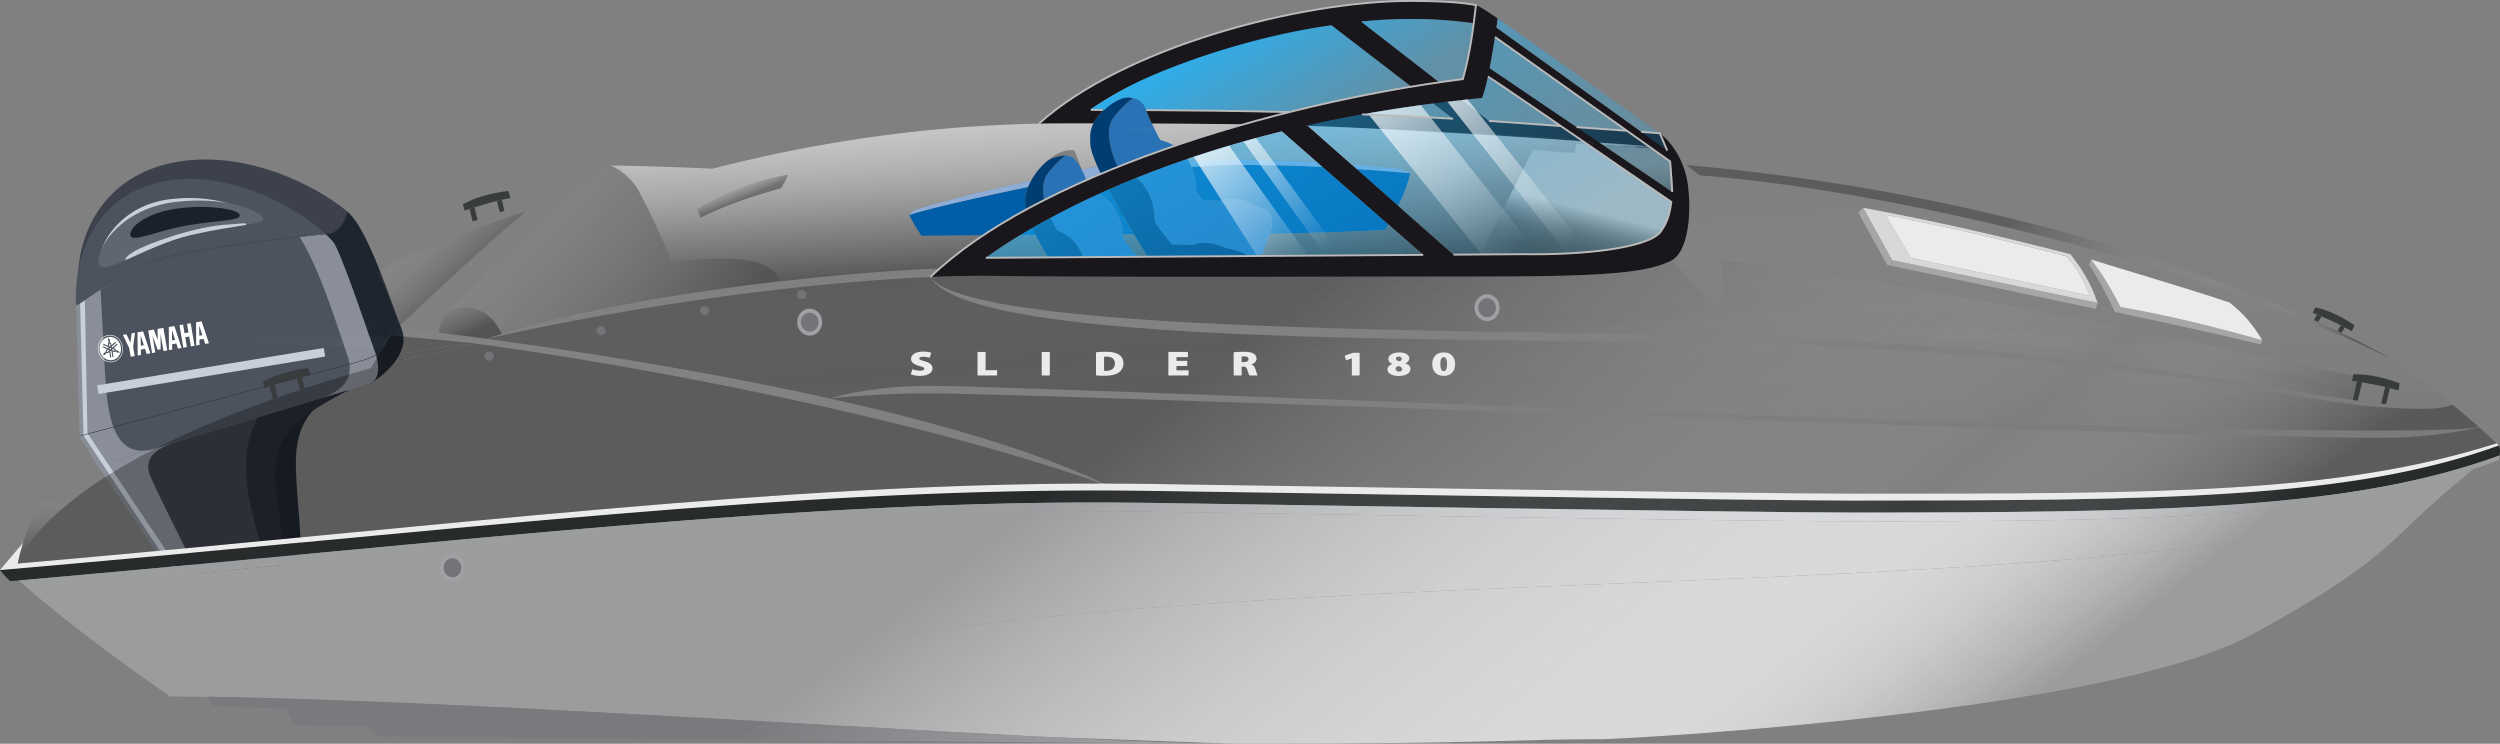 <svg xmlns="http://www.w3.org/2000/svg" xmlns:xlink="http://www.w3.org/1999/xlink" viewBox="0 0 2690.25 800.36"><rect x="0" y="0" width="2690.25" height="800.36" fill="#808080" stroke="none"/><defs><style>.cls-1{isolation:isolate;}.cls-2{fill:#005ea8;}.cls-3{fill:#383c3d;}.cls-4{fill:#1f252f;}.cls-10,.cls-11,.cls-12,.cls-13,.cls-14,.cls-15,.cls-16,.cls-4,.cls-5,.cls-6,.cls-7,.cls-8,.cls-9{fill-rule:evenodd;}.cls-5{fill:#4c4f57;}.cls-6{fill:#3d414b;}.cls-46,.cls-52,.cls-7{fill:none;}.cls-7{stroke:#2d313e;stroke-linecap:round;stroke-linejoin:round;stroke-width:0.57px;}.cls-8{fill:#3c3f47;}.cls-9{fill:#282932;}.cls-10{fill:#8a8e99;}.cls-11{fill:#c6cfda;}.cls-12{fill:#4c535e;}.cls-13{fill:#282d39;}.cls-14{fill:#606671;}.cls-15{fill:#1a202c;}.cls-16{fill:#fff;}.cls-17,.cls-44{fill:#ebebeb;}.cls-18{fill:#d7d9dc;}.cls-19,.cls-30,.cls-31,.cls-32,.cls-37{opacity:0.17;}.Graphic-Style-11,.cls-19,.cls-28,.cls-30,.cls-31,.cls-32,.cls-34,.cls-35,.cls-37,.cls-38,.cls-39,.cls-40,.cls-41,.cls-42,.cls-43,.cls-44,.cls-45{mix-blend-mode:multiply;}.cls-19{fill:url(#linear-gradient);}.cls-20{fill:#363636;}.cls-21{fill:#2972b5;}.cls-22{fill:#003d73;}.cls-23{fill:#8dacd7;}.cls-24{fill:#1a171c;}.cls-25,.cls-45{fill:#d8d8d8;}.cls-26{fill:#a7a9ae;}.cls-27{fill:#2b2c7c;}.cls-29{fill:url(#linear-gradient-2);}.cls-30{fill:url(#linear-gradient-3);}.cls-31{fill:url(#linear-gradient-4);}.cls-32{fill:url(#linear-gradient-5);}.cls-33{fill:url(#linear-gradient-6);}.cls-34{opacity:0.33;fill:url(#linear-gradient-7);}.Graphic-Style-11,.cls-35{opacity:0.28;}.cls-36{fill:url(#linear-gradient-8);}.cls-37{fill:url(#linear-gradient-21);}.cls-38{opacity:0.45;fill:url(#linear-gradient-22);}.cls-39,.cls-40,.cls-41,.cls-42{opacity:0.34;}.cls-39{fill:url(#linear-gradient-23);}.Graphic-Style-11{fill:url(#linear-gradient-24);}.cls-40{fill:url(#linear-gradient-25);}.cls-41{fill:url(#linear-gradient-26);}.cls-42{fill:url(#linear-gradient-27);}.cls-43{fill:#a5a6a8;}.cls-47{fill:url(#linear-gradient-28);}.cls-48{opacity:0.59;fill:url(#linear-gradient-29);}.cls-49,.cls-50,.cls-51{mix-blend-mode:lighten;}.cls-49{fill:url(#linear-gradient-30);}.cls-50{fill:url(#linear-gradient-31);}.cls-51{fill:url(#linear-gradient-32);}.cls-52{stroke:#bababa;stroke-miterlimit:10;stroke-width:2.07px;}.cls-53{fill:#a1a1a5;}.cls-54{fill:#747378;}</style><linearGradient id="linear-gradient" x1="2071.69" y1="210.73" x2="2096.97" y2="529.47" gradientUnits="userSpaceOnUse"><stop offset="0.44" stop-color="#fff" stop-opacity="0"/><stop offset="0.52" stop-color="#a6a6a6" stop-opacity="0.35"/><stop offset="1"/></linearGradient><linearGradient id="linear-gradient-2" x1="1748.67" y1="147.92" x2="1750.13" y2="170.83" gradientUnits="userSpaceOnUse"><stop offset="0.33" stop-color="#fff" stop-opacity="0.55"/><stop offset="0.39" stop-color="silver" stop-opacity="0.66"/><stop offset="0.46" stop-color="#858585" stop-opacity="0.77"/><stop offset="0.53" stop-color="#545454" stop-opacity="0.85"/><stop offset="0.62" stop-color="#2f2f2f" stop-opacity="0.92"/><stop offset="0.71" stop-color="#141414" stop-opacity="0.96"/><stop offset="0.82" stop-color="#050505" stop-opacity="0.99"/><stop offset="1"/></linearGradient><linearGradient id="linear-gradient-3" x1="1423.34" y1="-170.83" x2="1499.49" y2="789.15" xlink:href="#linear-gradient"/><linearGradient id="linear-gradient-4" x1="1558.84" y1="97.41" x2="1566.23" y2="190.55" xlink:href="#linear-gradient"/><linearGradient id="linear-gradient-5" x1="1270.15" y1="117.56" x2="1272.95" y2="152.92" xlink:href="#linear-gradient"/><linearGradient id="linear-gradient-6" x1="1179.58" y1="126.79" x2="1196.51" y2="391.88" gradientUnits="userSpaceOnUse"><stop offset="0" stop-color="#fff" stop-opacity="0.55"/><stop offset="0.05" stop-color="#efefef" stop-opacity="0.58"/><stop offset="0.37" stop-color="#898989" stop-opacity="0.76"/><stop offset="0.65" stop-color="#3f3f3f" stop-opacity="0.89"/><stop offset="0.87" stop-color="#111" stop-opacity="0.97"/><stop offset="1"/></linearGradient><linearGradient id="linear-gradient-7" x1="47.23" y1="508.55" x2="46.31" y2="599.19" gradientUnits="userSpaceOnUse"><stop offset="0.17" stop-color="#fff" stop-opacity="0"/><stop offset="0.28" stop-color="#a6a6a6" stop-opacity="0.35"/><stop offset="1"/></linearGradient><linearGradient id="linear-gradient-8" x1="1257.44" y1="434.15" x2="1761.25" y2="1083.4" gradientUnits="userSpaceOnUse"><stop offset="0"/><stop offset="0.67" stop-color="#e6e6e6" stop-opacity="0.1"/><stop offset="0.7" stop-color="#fff" stop-opacity="0"/><stop offset="1"/></linearGradient><linearGradient id="linear-gradient-21" x1="1762.76" y1="133.27" x2="1762.07" y2="200.61" xlink:href="#linear-gradient"/><linearGradient id="linear-gradient-22" x1="1721" y1="146.66" x2="1681.41" y2="306.04" gradientUnits="userSpaceOnUse"><stop offset="0.49" stop-color="#fff"/><stop offset="0.5" stop-color="#f1f1f1"/><stop offset="0.54" stop-color="#bfbfbf"/><stop offset="0.58" stop-color="#919191"/><stop offset="0.62" stop-color="#6a6a6a"/><stop offset="0.66" stop-color="#494949"/><stop offset="0.71" stop-color="#2e2e2e"/><stop offset="0.76" stop-color="#1a1a1a"/><stop offset="0.82" stop-color="#0b0b0b"/><stop offset="0.89" stop-color="#030303"/><stop offset="1"/></linearGradient><linearGradient id="linear-gradient-23" x1="520.71" y1="204.41" x2="740.45" y2="405.71" gradientUnits="userSpaceOnUse"><stop offset="0" stop-color="#fff" stop-opacity="0"/><stop offset="0.13" stop-color="#a6a6a6" stop-opacity="0.35"/><stop offset="0.96"/></linearGradient><linearGradient id="linear-gradient-24" x1="2159.16" y1="236.84" x2="2361.84" y2="498.03" xlink:href="#linear-gradient-8"/><linearGradient id="linear-gradient-25" x1="457.33" y1="245.33" x2="513" y2="307.22" xlink:href="#linear-gradient-23"/><linearGradient id="linear-gradient-26" x1="792.48" y1="191.55" x2="815.95" y2="245.42" gradientUnits="userSpaceOnUse"><stop offset="0" stop-color="#fff" stop-opacity="0"/><stop offset="0.05" stop-color="#a6a6a6" stop-opacity="0.35"/><stop offset="0.4"/></linearGradient><linearGradient id="linear-gradient-27" x1="482.07" y1="303.31" x2="541.73" y2="440.25" xlink:href="#linear-gradient-26"/><linearGradient id="linear-gradient-28" x1="1423.87" y1="144.85" x2="1320.2" y2="-26.77" gradientUnits="userSpaceOnUse"><stop offset="0" stop-color="#1db6ff" stop-opacity="0.3"/><stop offset="1" stop-color="#1db6ff"/></linearGradient><linearGradient id="linear-gradient-29" x1="1511.38" y1="355.97" x2="1307.1" y2="17.76" xlink:href="#linear-gradient-28"/><linearGradient id="linear-gradient-30" x1="1696.66" y1="259.4" x2="1562.32" y2="113.09" gradientUnits="userSpaceOnUse"><stop offset="0" stop-color="#fff" stop-opacity="0"/><stop offset="1" stop-color="#fff" stop-opacity="0.7"/></linearGradient><linearGradient id="linear-gradient-31" x1="1632.18" y1="270.25" x2="1489.23" y2="114.56" xlink:href="#linear-gradient-30"/><linearGradient id="linear-gradient-32" x1="1415.56" y1="281.05" x2="1303.09" y2="158.55" xlink:href="#linear-gradient-30"/></defs><g class="cls-1"><g id="Слой_2" data-name="Слой 2"><g id="_180" data-name="180"><path class="cls-2" d="M1517.56,186.39c-2.53,11.45-7.23,23.4-12.91,35.08l-44.84-39.64Q1488.73,183.78,1517.56,186.39Zm-174-8.82c-23,0-34.52,0-61.36,2.17,3.91,9.76,4.87,19.83,5.11,26.91,3.07,3.84,5.89,7.22,8.16,9.71a62.87,62.87,0,0,1,16.82-.14c3.63-1,7.17-2.22,10.55-2.22,9.5,0,19.31,2.15,27.75,7.36,21.13,5.25,18.51,13.21,18.07,23.09,0,0-.9,3-2.25,7.19,34.75-.65,78.49-1.74,124-4.24,1.18-2,2.36-3.94,3.54-6l-70.72-61.78C1396.68,178.34,1370.1,177.57,1343.56,177.57Zm-150.47,26.36q-5.34,2.35-10.53,4.72c18.9,10.16,24.23,29.55,25.72,43.71l12.15-.05C1208.63,232.41,1199.76,216.59,1193.09,203.93Zm-95.2,49.16,16.49-.12c-1.32-2.51-2.58-5-3.74-7.43Q1104.09,249.32,1097.89,253.09Zm-106.45.67c5.19,0,32.1-.16,66.3-.39,14.37-9.55,29.82-18.8,46.19-27.73a45.05,45.05,0,0,1,0-16.91,49.72,49.72,0,0,1,2.33-7.57c-51.44,10.74-109.27,23.71-128,30.29A210,210,0,0,0,991.44,253.76Z"/><path class="cls-3" d="M546.87,205.47c1.36,4.34,1.36,3.06,2.27,7.59-2.71.72-4.92,1-9.11,1.85-1.47.31-3.17.7-5.22,1.2-5.23,1.29-12.72,3.38-24.22,7.06q-2.55.81-5.37,1.74-2.5.81-5.23,1.72c-1-4.21-.9-2.71-1.9-6.92C513.37,211.48,529.87,207.71,546.87,205.47Z"/><path class="cls-4" d="M374,227.84c22,18.58,46.75,97.14,58.18,126.1,9.43,25-16,47.88-33.76,59L106.31,482.69,86.63,451.83a4.07,4.07,0,0,1-.74-2.66l-2-136.76,0-1.67,0-1.36c46.66-30.17,79.9-50.26,139.22-60.44,52.12-8.94,125-18,150.82-20.42C374.13,228.49,373.77,227.66,374,227.84Z"/><polygon class="cls-5" points="115.49 492.9 88.62 450.26 88.61 449.67 86.57 311.95 86.45 309.68 92.08 306.24 93.35 448.02 118.47 486.1 115.49 492.9"/><path class="cls-6" d="M196.44,173.28c71.91-9.83,143.53,26.24,177.26,54.31.34.28-.47.84-.14,1.12-.34,7.69-10.22,22-19.42,23.06-33.6,3.88-89.74-9.93-131.13-2.83-59.32,10.18-92.56,30.27-139.22,60.44l-.05-1.93C82,246.44,116.21,184.25,196.44,173.28Z"/><path class="cls-7" d="M87.28,450.31,403.9,383c10.62-6.62,20.72-35.61,23-39"/><path class="cls-8" d="M106.24,482.49S184.39,587.34,192,603,323.8,586,323.8,586L309.15,470.2c-1.17-9.27-1.77-7,5.19-13.3,27.19-24.71,34.1-40.77,68.27-56.69L174.22,462.73Z"/><path class="cls-9" d="M224.4,606.09c39.15-4.33,92.21-18.9,92.21-18.9l-28-112.58c-1.17-9.27-4-7.47,2.93-13.79,27.18-24.71,10.54-31.56,44.71-47.48L200.13,455.21c-17.38,5.05-45.28,15.16-30.63,41.38,4.82,11.85,51,98.32,51,98.32S222.38,599.84,224.4,606.09Z"/><path class="cls-4" d="M306.52,607.44c12.38-3,17.28-21.48,17.28-21.48-6.14-112.13-24.4-134.36,74-188.12,1.94-1.06,4.83-6.14,6.11-8.22L294.08,427.9C262.9,476.65,291.73,557.12,306.52,607.44Z"/><path class="cls-5" d="M219.07,232c27.2-6,49-9.13,63.58-11.57,3.76-3.41-11-.74-17.13-.46-42.12,2-100,23.34-112.26,30.14-9.21,5.09-11.85,8.27-11,10.05C163,251.56,191.29,238.2,219.07,232Z"/><path class="cls-7" d="M85,309.29c47.21-30.57,79-49.73,138.16-59.89,42.32-7.26,98.85,5.64,130.36,2.23,11.85-1.29,19.93-18.17,19.65-22.81"/><polygon class="cls-5" points="107.07 395.78 377.61 350.91 379.2 360.15 108.66 405.01 107.07 395.78"/><path class="cls-5" d="M134.54,364.09a13.87,13.87,0,0,1-19.48,3.34,14.23,14.23,0,0,1-3.38-19.7,13.87,13.87,0,0,1,19.48-3.34,14.25,14.25,0,0,1,3.38,19.7Zm-3-20.22a14.49,14.49,0,0,0-20.34,3.49,14.88,14.88,0,0,0,3.53,20.58,14.48,14.48,0,0,0,20.35-3.49,14.9,14.9,0,0,0-3.54-20.58Z"/><polygon class="cls-5" points="122.24 355.58 122.4 356.51 123.27 356.83 123.98 356.24 123.82 355.31 122.95 354.98 122.24 355.58"/><path class="cls-5" d="M123.34,353.11l-.34-2a.71.71,0,0,0-.81-.58.71.71,0,0,0-.57.82l.34,2,.76.28Z"/><path class="cls-5" d="M119.09,358.37a.71.71,0,0,0-.25.47.69.69,0,0,0,.16.52.73.73,0,0,0,.47.25.68.68,0,0,0,.51-.16l1.51-1.27-.13-.8-.76-.28Z"/><path class="cls-5" d="M127.72,356.88h0l-1.85-.69-.62.52.14.8,1.85.7a.74.74,0,0,0,.53,0,.72.72,0,0,0,.34-.94A.74.74,0,0,0,127.72,356.88Z"/><path class="cls-5" d="M134.07,360.15a.2.2,0,0,1-.13,0l-3.12-.05a.42.42,0,0,1-.21-.08.39.39,0,0,1-.12-.19,1.2,1.2,0,0,0-.34-.56,1.05,1.05,0,0,0-.6-.26,1.11,1.11,0,0,0-.64.13,2.76,2.76,0,0,1-1.12.34,2.87,2.87,0,0,1-1.16-.16l-1-.37,1,5.94-1.26.22-1.15-6.68-.75-.29-.62.52,1.15,6.69-1.26.21-1-5.94-.81.67a2.68,2.68,0,0,1-2.22.6,1,1,0,0,0-.64.09,1.05,1.05,0,0,0-.47.44,1.1,1.1,0,0,0-.14.64.33.33,0,0,1,0,.22.38.38,0,0,1-.18.15l-2.92,1.09h-.13a.19.19,0,0,1-.11-.07.18.18,0,0,1,0-.12.28.28,0,0,1,0-.13l1.59-2.71a.39.39,0,0,1,.17-.14.37.37,0,0,1,.23,0,1.11,1.11,0,0,0,.65,0,1.12,1.12,0,0,0,.52-.39,1.07,1.07,0,0,0,.2-.63,2.89,2.89,0,0,1,.27-1.15,2.75,2.75,0,0,1,.72-.94l.8-.67-5.6-2.1.44-1.21,6.3,2.35.61-.51-.13-.81-6.3-2.36.44-1.21,5.6,2.1-.18-1.05a2.89,2.89,0,0,1,.59-2.24,1.11,1.11,0,0,0,.25-.6,1.19,1.19,0,0,0-.15-.64,1.08,1.08,0,0,0-.48-.44.35.35,0,0,1-.16-.16.37.37,0,0,1,0-.23l.52-3.1a.21.21,0,0,1,.18-.18.2.2,0,0,1,.13,0,.2.2,0,0,1,.09.09l1.53,2.75a.45.45,0,0,1,0,.23.38.38,0,0,1-.1.2,1.1,1.1,0,0,0-.31.58,1.11,1.11,0,0,0,.08.65,1.08,1.08,0,0,0,.43.49,2.92,2.92,0,0,1,.86.82,2.8,2.8,0,0,1,.44,1.1l.18,1,4.58-3.85.82,1-5.15,4.32.14.81.76.28,5.15-4.32.81,1L127,355.24l1,.37a2.81,2.81,0,0,1,1,.64,2.85,2.85,0,0,1,.64,1,1.06,1.06,0,0,0,.39.52,1.09,1.09,0,0,0,.62.2,1.14,1.14,0,0,0,.62-.2.34.34,0,0,1,.22-.07.42.42,0,0,1,.21.08l2.4,2a.19.19,0,0,1,.07.11.22.22,0,0,1,0,.14.2.2,0,0,1-.08.1Zm-3.82-14.46a12.3,12.3,0,0,0-17.28,3,12.64,12.64,0,0,0,3,17.48,12.3,12.3,0,0,0,17.28-3,12.64,12.64,0,0,0-3-17.48Z"/><polygon class="cls-5" points="208.1 353.8 203.94 329.55 208.13 328.83 209.73 338.13 214.33 337.34 212.73 328.04 217.02 327.31 221.19 351.56 216.89 352.29 215.07 341.64 210.47 342.43 212.3 353.08 208.1 353.8"/><polygon class="cls-5" points="145.08 354.96 137.87 340.89 142.05 340.17 146.55 349.13 148.1 339.14 152.02 338.46 149.66 353.68 151.35 363.54 146.69 364.34 145.08 354.96"/><polygon class="cls-5" points="171.63 360.06 175.39 359.42 172.25 341.14 178.19 356.48 181.7 355.88 181.77 339.24 184.95 357.78 189.36 357.02 185.2 332.77 178.37 333.94 178.33 345.82 174.02 334.69 167.47 335.81 171.63 360.06"/><path class="cls-5" d="M226.92,340.6l-.07-11.15,3.6,10.55-3.53.6Zm2.9-15.49-6.5,1.12-.22,25,3.89-.67,0-5.8,4.84-.83,1.87,5.49,4.28-.74Z"/><path class="cls-5" d="M195.1,346.06,195,334.91l3.6,10.55-3.52.6ZM198,330.57l-6.49,1.12-.22,25,3.88-.67,0-5.8,4.84-.83,1.87,5.49,4.28-.73Z"/><path class="cls-5" d="M158.63,352.32l-.08-11.15,3.6,10.55-3.52.6Zm2.89-15.49L155,338l-.22,25,3.88-.67,0-5.8,4.84-.83,1.87,5.49,4.28-.73Z"/><path class="cls-10" d="M104.82,501.23s73.6,105.63,80.78,121.3,121.64-15.24,121.64-15.24l-26-106.77c-1.21-9.26,2.28-18.81,5.43-27.21,10.22-27.25,49.57-39.55,88.54-53.45L167.39,482.4Z"/><path class="cls-10" d="M349.64,251.23l.8.75c2.92,2.72,5.52,5.35,7.74,7.84,8.14,9.15,38.22,99.76,44.93,117.6,3.58,9.93,6.44,24.44-.39,32.22-3.17,3.6-7.3,4.08-11.62,5.38L104.89,501.43,86.3,470.38a4.26,4.26,0,0,1-.71-2.66L81.93,331.24l-.06-1.67-.05-1.36c42.73-29.49,73.2-49.1,127.88-58.49C258.32,261.38,326.61,253.22,349.64,251.23Z"/><path class="cls-11" d="M188.74,617.84,89.79,468.44v-.59l-3.52-139-.14-2.27,5.16-3.36,2.85,143.08L196.59,619C201.54,628.74,191.56,623.82,188.74,617.84Z"/><path class="cls-12" d="M322.29,254.64c.93,1.51,1.84,3.05,2.74,4.6,19.17,33.22,32.92,76.19,48.76,123.22,15.66,43.57-41.51,49.46-73.7,60.11l-133.82,40.3c-47.73,14.51-51.43-46.7-53.35-83.06L109,326.59c-.1-1.61-.2-3.22-.3-4.85v-.08c-.21-3.35-.34-6.71-.39-10.05,30.94-20.18,58.57-34.05,101.56-41.43C245.47,264.07,291.9,258.07,322.29,254.64Z"/><path class="cls-12" d="M184.16,193.88c67-9,134.34,28.8,165.48,57.35-23,2-91.32,10.15-139.94,18.49-54.68,9.39-85.15,29-127.88,58.49l-.07-1.92C79.32,265.39,110.15,203.78,184.16,193.88Z"/><path class="cls-7" d="M86.88,468.88l284.47-75.7c11.54-3.08,23.56-6,33.22-11.15"/><path class="cls-6" d="M215.64,626.09c36.13-3.82,91.6-18.8,91.6-18.8L284.08,495.63c-1.2-9.26-2.78-19.35,3.57-25.57,24.81-24.3,56.22-34.76,87.59-50.2l-184,55.37c-16,4.81-41.65,14.54-27.77,40.89,4.61,11.89,48.42,98.76,48.42,98.76S213.69,619.82,215.64,626.09Z"/><path class="cls-13" d="M288.23,612.12c11.4-2.78,19-4.83,19-4.83-11.49-112.94-36.43-134.36,68-187.43L277.72,449.2C249.53,497.44,273.91,561.72,288.23,612.12Z"/><path class="cls-11" d="M200.62,251.6c44.75-10.45,72.65-10.18,72.31-16.6s-34.71-27-89.14-20.76-78.63,49.95-76.09,67.23S155.88,262,200.62,251.6Z"/><path class="cls-14" d="M205.84,252.79c48-10.88,77.78-11.16,77.54-17.31s-36.54-25.22-94.8-18.16-85,49.4-82.56,65.9S157.85,263.67,205.84,252.79Z"/><path class="cls-11" d="M205.84,252.79c25.07-5.68,45.16-8.48,58.62-10.72,3.42-3.35-10.21-.89-15.85-.68-38.89,1.44-92.09,22-103.35,28.6-8.45,5-10.85,8.11-10.08,9.89C154.24,271.55,180.25,258.59,205.84,252.79Z"/><path class="cls-15" d="M201.86,242.51c33.24-5.71,56.65-4.64,56.13-11s-34.41-11.77-67.59-7.07-51.31,20-50.14,28.69S168.61,248.21,201.86,242.51Z"/><path class="cls-7" d="M83,328.13c43.23-29.88,72.35-48.58,126.9-57.95,51.15-8.78,126.8-17.49,143-18.51"/><polygon class="cls-11" points="104.46 414.72 348.33 374.43 349.92 383.67 106.05 423.96 104.46 414.72"/><path class="cls-16" d="M129.44,383.46a12.1,12.1,0,0,1-18,3.08,15.12,15.12,0,0,1-3.38-19.7,12.08,12.08,0,0,1,18-3.08,15.13,15.13,0,0,1,3.39,19.7Zm-3.06-20.21a12.64,12.64,0,0,0-18.76,3.22,15.8,15.8,0,0,0,3.53,20.58,12.64,12.64,0,0,0,18.76-3.22,15.8,15.8,0,0,0-3.53-20.58Z"/><polygon class="cls-16" points="117.96 374.81 118.11 375.74 118.92 376.07 119.57 375.49 119.42 374.56 118.61 374.22 117.96 374.81"/><path class="cls-16" d="M118.94,372.36l-.34-2a.75.75,0,0,0-.27-.46.6.6,0,0,0-.48-.13.6.6,0,0,0-.41.28.75.75,0,0,0-.11.53l.34,2,.7.29Z"/><path class="cls-16" d="M115.08,377.55a.67.67,0,0,0-.22.47.76.76,0,0,0,.15.52.68.68,0,0,0,.44.26.63.63,0,0,0,.47-.16l1.38-1.24-.14-.81-.7-.29Z"/><path class="cls-16" d="M123,376.18h0l-1.72-.71-.56.51.13.8,1.72.72a.61.61,0,0,0,.82-.41.77.77,0,0,0,0-.54A.74.74,0,0,0,123,376.18Z"/><path class="cls-16" d="M129,379.52a.15.15,0,0,1-.11,0l-2.89-.09a.39.39,0,0,1-.2-.08.43.43,0,0,1-.11-.2,1.23,1.23,0,0,0-.33-.56,1.06,1.06,0,0,0-.55-.27,1,1,0,0,0-.59.13,2.22,2.22,0,0,1-1,.32,2.26,2.26,0,0,1-1.08-.18l-.91-.38,1,5.95-1.16.2-1.15-6.68-.7-.3-.57.51,1.15,6.69-1.16.2-1-5.95-.74.66a2.46,2.46,0,0,1-1,.53,2.32,2.32,0,0,1-1.08,0,.92.92,0,0,0-.59.08,1,1,0,0,0-.44.44,1.23,1.23,0,0,0-.12.63.33.33,0,0,1,0,.22.27.27,0,0,1-.16.14l-2.69,1.05a.17.17,0,0,1-.12,0,.23.23,0,0,1-.1-.07.21.21,0,0,1,0-.13.31.31,0,0,1,0-.13l1.44-2.67a.31.31,0,0,1,.15-.15.38.38,0,0,1,.21,0,.88.88,0,0,0,.6,0,.92.92,0,0,0,.47-.38,1.12,1.12,0,0,0,.18-.62,3,3,0,0,1,.23-1.15,2.77,2.77,0,0,1,.66-.92l.73-.67L110,373.6l.39-1.21,5.85,2.44.56-.51-.13-.81-5.85-2.43.39-1.2,5.2,2.16-.18-1a3.11,3.11,0,0,1,0-1.18,2.59,2.59,0,0,1,.48-1.05,1.15,1.15,0,0,0,.22-.6,1.19,1.19,0,0,0-.15-.64,1.08,1.08,0,0,0-.45-.45.33.33,0,0,1-.15-.16.43.43,0,0,1,0-.22l.44-3.1a.24.24,0,0,1,.06-.11.15.15,0,0,1,.1-.06.16.16,0,0,1,.12,0,.2.2,0,0,1,.09.09l1.45,2.77a.43.43,0,0,1,0,.22.34.34,0,0,1-.09.2,1.13,1.13,0,0,0-.28.58,1.33,1.33,0,0,0,.08.65,1.1,1.1,0,0,0,.41.49,2.76,2.76,0,0,1,.8.83,3.08,3.08,0,0,1,.43,1.1l.18,1.05,4.18-3.78.77,1-4.7,4.25.14.8.7.29,4.7-4.24.77,1-4.18,3.78.91.38a2.73,2.73,0,0,1,.93.66,3.07,3.07,0,0,1,.6,1,1,1,0,0,0,.37.52,1,1,0,0,0,.58.21,1,1,0,0,0,.57-.19.26.26,0,0,1,.19-.06.3.3,0,0,1,.2.08l2.25,2.05a.18.18,0,0,1,.07.11.2.2,0,0,1,0,.13.18.18,0,0,1-.07.1ZM125.23,365a10.73,10.73,0,0,0-15.93,2.73,13.42,13.42,0,0,0,3,17.48,10.72,10.72,0,0,0,15.93-2.73,13.42,13.42,0,0,0-3-17.48Z"/><polygon class="cls-16" points="197.29 374.15 193.13 349.9 197 349.24 198.59 358.53 202.83 357.81 201.23 348.51 205.19 347.83 209.35 372.08 205.4 372.76 203.57 362.11 199.33 362.84 201.16 373.49 197.29 374.15"/><polygon class="cls-16" points="139.06 374.49 132.21 360.36 136.07 359.69 140.34 368.69 141.64 358.74 145.26 358.12 143.28 373.27 144.97 383.13 140.67 383.87 139.06 374.49"/><polygon class="cls-16" points="163.66 379.93 167.13 379.33 163.99 361.05 169.68 376.43 172.91 375.88 172.76 359.28 175.95 377.82 180.01 377.12 175.85 352.87 169.55 353.95 169.67 365.8 165.54 354.64 159.5 355.67 163.66 379.93"/><path class="cls-16" d="M214.51,361.23l-.21-11.13,3.46,10.57-3.25.56ZM217,345.81l-6,1,.12,24.95,3.58-.62-.11-5.79,4.46-.76,1.8,5.5,4-.68Z"/><path class="cls-16" d="M185.17,366.26,185,355.13l3.46,10.57-3.25.56Zm2.47-15.42-6,1,.12,24.95,3.58-.62-.11-5.79,4.46-.76,1.8,5.5,3.94-.68Z"/><path class="cls-16" d="M151.54,372l-.21-11.12,3.46,10.57-3.25.55ZM154,356.61l-6,1,.12,24.95,3.59-.62-.12-5.79,4.46-.76,1.8,5.5,4-.68Z"/><path class="cls-3" d="M540,214.91c.2,1.15,1.67,7.21,2.83,11.94l-5,1.61h0c-1.22-4.81-2.79-11.14-3.07-12.35C536.86,215.61,538.56,215.22,540,214.91Z"/><path class="cls-3" d="M510.59,223.17c.27,1.54,1.95,8.13,3.27,13.33l-5.15,1.79c-1.37-5.18-3.14-11.87-3.49-13.38Q508,224,510.59,223.17Z"/><path class="cls-3" d="M2689.09,479.37c1.51,2.95,1.3,7,.72,10.73-159.18,58.11-358.77,61.43-696.06,61.43-123.14,0-663.28-9.3-767.94-10.55-357.9-4.28-726.69,41.85-1205.26,83.58l-9.68.84A150.61,150.61,0,0,1,0,613.44c488.59-42.19,862.8-89.7,1225.81-85.36,104.66,1.24,644.8,10.55,767.94,10.55C2329.5,538.63,2530.27,536.71,2689.09,479.37Z"/><path class="cls-17" d="M2686.61,477c.83.78,1.66,1.56,2.48,2.35-158.82,57.34-359.59,59.26-695.34,59.26-123.14,0-663.28-9.31-767.94-10.55C862.8,523.74,488.59,571.25,0,613.44L24.88,584c-2.24,7-4.18,14.38-5.91,22.45C480.36,566.23,839.63,520,1185.34,520.35h2.49q19.45,0,38.85.26c104.66,1.25,646,10.66,769.16,10.66,334.13,0,519.74,0,690.77-54.25Z"/><path class="cls-18" d="M2689.81,490.1c-.27,1.7-.62,3.31-.92,4.7q-13.48,5.25-27.34,10c-156.22,53.13-352,56.27-667.8,56.27-123.14,0-663.28-9.31-767.94-10.56-355.47-4.24-721.68,41.23-1195.5,82.74q-5-4.4-9.76-8.65h0C499.12,582.83,867.91,536.7,1225.81,541c104.66,1.25,644.8,10.55,767.94,10.55C2331,551.53,2530.63,548.21,2689.81,490.1Z"/><path class="cls-3" d="M2582.25,412.36c-.21,1.21-.31,2-.39,2.62a22,22,0,0,1-1.05,5.18c-2.75-.6-4.83-1.39-9-2.52-1.44-.4-3.13-.84-5.19-1.32-5.24-1.25-12.85-2.8-24.76-4.8l-5.58-.91-5.43-.85c.9-3.58.58-3.11,1.11-5.52.09-.41.21-.9.36-1.5,1.23,0,2.47,0,3.7,0h0C2552.05,403,2567.26,407,2582.25,412.36Z"/><path class="cls-3" d="M2571.85,417.64c-.51,1.66-3.54,14.44-4.21,17.24-1.69-.16-3.4-.34-5.13-.53l0-.31c.48-2.35,3.65-15.91,4.11-17.72C2568.72,416.8,2570.41,417.24,2571.85,417.64Z"/><path class="cls-3" d="M2541.9,411.52c-.72,2.34-4,17.19-4.67,19.68l-5.31-.74,0-.22c.56-2.34,3.79-17.29,4.37-19.63Z"/><path class="cls-3" d="M2533.55,349.85c-1.63,3.8-.87,2.92-2.93,6.57-2.3-1.11-4-2.24-7.38-4.12-1.19-.66-2.59-1.4-4.3-2.27-4.37-2.21-10.77-5.21-20.86-9.49q-2.23-1-4.73-2l-4.62-1.92c1.82-3.46,1-2.4,2.79-5.88C2506.92,334.13,2520.51,341.32,2533.55,349.85Z"/><path class="cls-3" d="M2523.24,352.3c-.7,1.18-2.47,3.91-3.58,5.85l-4.25-2c1.09-2,2.86-4.81,3.53-6.08C2520.65,350.9,2522.05,351.64,2523.24,352.3Z"/><path class="cls-3" d="M2498.08,340.54c-.94,1.58-2.43,4-3.52,5.9l-4.47-2h0c1-1.89,2.43-4.29,3.26-5.88Q2495.84,339.59,2498.08,340.54Z"/><path class="cls-19" d="M1654.72,333c495.71,7.35,753.84,43.13,860.18,86.27C2260.21,370.66,2009.5,355.43,1654.72,333Z"/><path class="cls-20" d="M1724.9,156l1,.07c0,.19,0,.39,0,.59Z"/><path class="cls-20" d="M1718.53,151.68l2.58,1.75-2.82-.23C1718.37,152.68,1718.45,152.17,1718.53,151.68Z"/><path class="cls-21" d="M1368.66,244.45s-.9,3-2.25,7.19c-2.35,7.36-6.06,18.44-8.73,23.8l-14.62.1c-4.67-4-13.56-6.72-23.9-8.54a53.9,53.9,0,0,0-25-5.8c-3.6,0-7.39,1.42-11.28,2.4-9.47-.36-17.45-.36-21.59-.36-5.23-6.26-9.74-12-14.24-18.06-1.13-1.53-2.58-3.51-4.26-5.85-.33-12.29-2.73-34.59-20-47.91q19.74-7.93,41.24-15.59,6.78-2.42,13.75-4.78c.57.91,1.12,1.83,1.63,2.76a53.77,53.77,0,0,1,2.77,5.93c3.91,9.76,4.87,19.83,5.11,26.91,3.07,3.84,5.89,7.22,8.16,9.71a62.87,62.87,0,0,1,16.82-.14c3.63-1,7.17-2.22,10.55-2.22,9.5,0,19.31,2.15,27.75,7.36C1371.72,226.61,1369.1,234.57,1368.66,244.45ZM1263.79,157a51.88,51.88,0,0,0-15.28-6.33q-2.84-5.2-5.43-10.41-1.8-3.61-3.5-7.28c-2.26-4.87-4.38-9.79-6.38-14.8l-1.44-3.7c-1.57-3.84-6.82-8.21-12.7-9A117.46,117.46,0,0,0,1205.47,118c-4.88,5.2-9,10.42-10.09,13.58-.15.43-.3.87-.44,1.31a37.59,37.59,0,0,0-1.42,6.9,46,46,0,0,0,0,9.16l1.7,9.78a109.94,109.94,0,0,0,7.82,20.81c16.6-6.64,33.65-13,51-19.11Q1258.89,158.7,1263.79,157Z"/><path class="cls-22" d="M1343.06,275.54l-108.2.72q-7.86-12.87-14.43-23.95c-11.8-19.9-20.67-35.72-27.34-48.38q9.38-4.12,19.19-8.21c3.46-1.43,7-2.87,10.53-4.3,17.25,13.32,19.65,35.62,20,47.91,1.68,2.34,3.13,4.32,4.26,5.85,4.5,6,9,11.8,14.24,18.06,4.14,0,12.12,0,21.59.36,3.89-1,7.68-2.4,11.28-2.4a53.9,53.9,0,0,1,25,5.8C1329.5,268.82,1338.39,271.52,1343.06,275.54ZM1195.19,158.71l-1.7-9.78a46,46,0,0,1,0-9.16,37.59,37.59,0,0,1,1.42-6.9c.14-.44.29-.88.44-1.31,1.13-3.16,5.21-8.38,10.09-13.58a117.46,117.46,0,0,1,13.59-12.48c-2.46-.33-7.16-1.64-12.4.6a66.18,66.18,0,0,0-18.44,11.77,51.34,51.34,0,0,0-11.69,15,34.26,34.26,0,0,0-2.53,6.74,26.82,26.82,0,0,0-.81,8.9c.33,4.16-2.3,7.86,7.73,30.63,1.08,2.43,2.3,5.09,3.68,8q9.11-3.84,18.41-7.57A109.94,109.94,0,0,1,1195.19,158.71Z"/><path class="cls-21" d="M1223.25,276.34l-57.7.39c-3.22-8.9-8.76-17.71-18.26-24a48,48,0,0,0-9.85-5c-2.44-4.51-4.79-9.07-6.83-13.39q22.13-11.94,47.92-23.89l4-1.85c18.9,10.16,24.23,29.55,25.72,43.71h0c.16,1.48.28,2.9.36,4.24q-1.52-2.07-3-4.22h0q1.53,2.15,3,4.22a216.13,216.13,0,0,0,14.6,18.23Zm-56.14-87.41c-1-2.21-2-4.39-3.14-6.52a53.64,53.64,0,0,0-7.43-11c-2.53-2.84-6.47-3.85-10.19-4.24h0c-8.15,6.64-18.59,17.73-21.33,23.61-.15.31-.27.61-.38.9a35.71,35.71,0,0,0-1.55,6,44.29,44.29,0,0,0-.34,11.33l1.07,6.17q21.87-11.12,45.46-21.48C1168.55,192.1,1167.84,190.51,1167.11,188.93Z"/><path class="cls-22" d="M1165.55,276.73l-10.88.07-27,.18c-3.11-5.49-8.54-14.81-13.34-24-1.32-2.51-2.58-5-3.74-7.43q9.58-5.55,20-11.15c2,4.32,4.39,8.88,6.83,13.39a48,48,0,0,1,9.85,5C1156.79,259,1162.33,267.83,1165.55,276.73ZM1122.75,209a44.29,44.29,0,0,1,.34-11.33,35.71,35.71,0,0,1,1.55-6c.11-.29.23-.59.38-.9,2.74-5.88,13.18-17,21.33-23.61-13.39,1.64-19.26,5.35-23.82,10a78.34,78.34,0,0,0-13,17.11,59.86,59.86,0,0,0-3.3,7,50.83,50.83,0,0,0-2.32,7.57,45.05,45.05,0,0,0,0,16.91q9.75-5.31,19.89-10.46Z"/><path class="cls-23" d="M1506.72,181.46l10.84,4.93q-28.83-2.56-57.75-4.56L1454.3,177Q1480.54,178.92,1506.72,181.46Zm-174-9.47c-16.37,0-33.36.55-53.29,1.82a53.77,53.77,0,0,1,2.77,5.93c26.84-2.22,38.39-2.17,61.36-2.17,26.54,0,53.12.77,79.66,2.09l-5.9-5.15C1389.13,172.92,1360.91,172,1332.72,172Zm-165.61,16.93c-1-2.2-2-4.38-3.14-6.51,5.94-1.22,11.21-2.27,15.64-3.12l1.31-.18c1.08,2.43,2.3,5.09,3.68,8q-7.74,3.27-15.32,6.61C1168.55,192.1,1167.84,190.51,1167.11,188.92Zm-57.59,5.27a58.2,58.2,0,0,0-3.29,7c-51.44,10.74-109.27,23.71-128,30.29l4.13-4.68C1001.77,219.46,1059.26,205.48,1109.52,194.19Z"/><path class="cls-24" d="M1816.12,197.63a89.9,89.9,0,0,0-7.53-25.16c-5.07-10.9-12.52-21.29-22.42-29.05-5.35-.44-12.24-1-20.08-1.56L1610.28,29.66c.23-1.53.35-2.39.35-2.39l1-7.44c-12.35-8.42-20.93-13.81-23.38-14.29C1573.91,2.68,1551.5,1,1517.49,1,1402.64,1,1220,48,1125.93,126.23q-4.07,3.36-7.88,6.81,13.89-.19,28.26-.22h30.22a51.34,51.34,0,0,1,11.69-15l-15-.07a372.1,372.1,0,0,1,56.68-31.88,737.87,737.87,0,0,1,98.14-35.57,813.49,813.49,0,0,1,104.66-23.08l86,66c-43.06,7.14-87.37,16.33-131.38,27.37-46.6-1.19-105.29-2-154.15-2.43,2,5,4.12,9.93,6.38,14.8,35.56.15,72.79.4,98.28.87q-12.52,3.57-24.95,7.33Q1288,148.73,1263.79,157q-4.89,1.68-9.76,3.39c-17.37,6.09-34.42,12.47-51,19.11q-9.3,3.73-18.41,7.57-7.74,3.27-15.32,6.61-23.55,10.35-45.46,21.48-10.14,5.15-19.89,10.46c-16.37,8.93-31.82,18.18-46.19,27.73a421.54,421.54,0,0,0-46.52,35.41q-5.21,4.62-10.05,9.31c25.8-1.09,49.39-1.47,70.27-1.13,97.59,1.6,400.67.7,465.8.7,148.93,0,228.13.33,261.26-17.25C1816.87,270.74,1820.55,229.26,1816.12,197.63ZM1608.74,39.78l142,100.95c-17.28-1.26-36.82-2.63-54-3.83L1603,73.37C1605.26,61.4,1607.33,48.78,1608.74,39.78ZM1595,105.45l3.1-9.92c1-3.88,2.07-8.4,3.09-13.24l77.95,53.33c-25.67-1.85-69.59-5-76.83-5.48l-29-22.49Q1584.05,106.49,1595,105.45ZM1464.66,23.23a514.09,514.09,0,0,1,51.87-2.81,486.87,486.87,0,0,1,69.39,4.63c-2.66,20.28-6.15,40.38-11.71,60.06q-12.6,1.61-25.43,3.48h0Zm77.6,88.09,21.39,16.42c-32.94-1.9-65.91-3.42-98.06-4.64Q1502.42,116.47,1542.26,111.32ZM1178,209.54q-1.2-2-2.33-4a49.5,49.5,0,0,1,6.37,2.79,49.5,49.5,0,0,0-6.37-2.79Q1176.76,207.52,1178,209.54Zm179.72,65.9-14.62.1-108.2.72-11.61.08-57.7.39-10.88.07-27,.18-66.94.45c11-7.85,23.37-16,37.11-24.34q6.18-3.76,12.75-7.55,9.58-5.55,20-11.15,22.13-11.94,47.92-23.89h0l4-1.85h0q5.19-2.37,10.53-4.72,9.38-4.12,19.19-8.21c3.46-1.43,7-2.87,10.53-4.3q19.74-7.93,41.24-15.59,6.78-2.42,13.75-4.78c31.2-10.62,65.06-20.63,101.63-29.65l37.89,33.11,5.9,5.15,70.72,61.78,37.58,32.83Zm436.65-39.62a37,37,0,0,1-7.57,13.93c-7.62,8.35-27.83,14.45-53.82,18.39q-4.23.64-8.64,1.21c-6.17.79-12.59,1.47-19.19,2a651,651,0,0,1-66.15,2.16l-45.45.31-29.38.2-59.48-52.59h0l-44.84-39.64L1454.3,177l-37.92-33.53-9-7.94-2.59-.07,2-.44.59.51c72,2.12,293.64,16.37,295.65,16.52l95.46,65.31C1797.12,227.65,1795.66,232.39,1794.33,235.82Zm5.18-29.26-73.63-49.9-1-.66,1,.07,51.4,3.56,19.94,14.17A131.42,131.42,0,0,1,1799.51,206.56Z"/><path class="cls-3" d="M331.52,396c1.42,4.32,1.39,3,2.36,7.56-2.71.76-4.91,1-9.1,2-1.46.32-3.16.72-5.2,1.25-5.22,1.35-12.68,3.53-24.14,7.33l-5.35,1.79h0c-1.66.55-3.4,1.15-5.21,1.78-1-4.2-.93-2.71-2-6.9C298.09,402.36,314.54,398.41,331.52,396Z"/><path class="cls-3" d="M324.78,405.5c.22,1.17,1.84,7.53,3.07,12.32l-5,1.64h0c-1.29-4.84-3-11.46-3.31-12.7C321.62,406.22,323.32,405.82,324.78,405.5Z"/><path class="cls-3" d="M295.44,414.08c.29,1.56,2.1,8.31,3.49,13.53l-5.15,1.82c-1.43-5.19-3.32-12-3.69-13.55h0Z"/><path class="cls-25" d="M2661.55,504.76h0c-4.62,3.7-9,7.26-13.12,10.7-21.5,11.72-43.5,22.35-66.61,30.08C2230.61,663,1062.2,592,757.49,741.51c-212.8-51.14-427.11-69.6-647-69.6-10.12,0-20.27,1-30.42,2C62.17,660,45.23,646.2,30.31,633.21c473.82-41.51,840-87,1195.5-82.74,104.66,1.25,644.8,10.56,767.94,10.56C2309.53,561,2505.33,557.89,2661.55,504.76Z"/><path class="cls-25" d="M2581.82,545.55c23.11-7.73,45.11-18.36,66.61-30.08-81.59,67.7-76.32,86.19-225.3,167.26-157,85.45-681,112.7-697.92,112.7-99.24,0-115.9,4.93-395.53,4.93l-215.93-7.88c-256.22-13.17-637.26-38.65-888.9-42.75q-21.61-.36-41.91-.49C150.24,726.49,113.52,700,80,673.87c10.15-.92,20.3-2,30.42-2,219.93,0,434.24,18.46,647,69.6C1062.2,592,2230.61,663,2581.82,545.55Z"/><path class="cls-26" d="M1308.11,800.18l-899.4-7.31c-4.76-3.19-10-6.74-15.7-10.7l869.67,16.89C1279.29,799.59,1294.49,800,1308.11,800.18Z"/><path class="cls-26" d="M393,782.17l-76.6-1.49c-3-5.78-5.8-11.67-8.24-17.57l805.58,29.37c56.66,2.91,107.23,5.23,148.93,6.58Z"/><path class="cls-26" d="M308.17,763.11l-79.43-2.9q-2.16-5.15-3.89-10.48c251.64,4.1,632.68,29.58,888.9,42.75Z"/></g><g id="shadow"><g class="cls-28"><path class="cls-29" d="M1774,157.26l-52.89-3.83,3.78,2.57h0l52.42,3.63Z"/></g><path class="cls-30" d="M2667.58,459.64c-9.51-8.44-19-16.53-28.41-24.21q-6.91-5.69-13.69-11L2581.86,415a21.88,21.88,0,0,1-1.05,5.17c-2.75-.59-4.82-1.38-9-2.51-.51,1.66-3.54,14.44-4.21,17.24-1.69-.17-3.4-.34-5.12-.53l0-.31c.48-2.35,3.66-15.91,4.12-17.72-5.25-1.25-12.86-2.8-24.77-4.8-.72,2.34-4,17.21-4.67,19.68l-5.31-.75,0-.21c.56-2.34,3.79-17.3,4.38-19.63l-5.44-.86c.9-3.57.58-3.1,1.12-5.51.08-.41.2-.9.35-1.5,1.23,0,2.47,0,3.7,0h0c16,.27,31.19,4.27,46.18,9.63-.09.55-.16,1-.23,1.41q21.58,5.22,43.46,10.62c-13.87-11-27.19-21-39.39-29.73-3-2.13-7.08-4.82-12.34-8-71.3-42.84-352-173.29-758.79-209h0c-2-1.66-4.26-3.46-6.93-5.67a73.55,73.55,0,0,1,8.1,25.63c4.43,31.63.75,73.11-17.62,82.78-33.13,17.58-112.33,17.25-261.26,17.25-65.13,0-368.21.9-465.8-.7-20.88-.34-44.47,0-70.27,1.13q4.85-4.69,10.05-9.31c-44.27,1.86-104.85,6.36-170.8,13.87-49.18,5.6-101.33,12.87-151.95,22-59.56,10.71-117,23.95-164.85,40-18.23-2.45-35.56-4.65-51.21-6.51-13-1.53-24.8-2.84-35-3.87C468.45,318.28,570.72,232,635.19,179c1.19-.19,2.8-.34,4.76-.47,4.14-.26,9.86-.37,16.64-.38,31.12,0,84.6,2.19,110.17,3.38C847,161.1,967.25,136,1118.05,133q3.83-3.45,7.87-6.81c-176,1.85-295.64,23.9-378.76,46.9-25.7-1.38-82.34-3.06-107.83,0a54.79,54.79,0,0,0-9.13,1.69c-17,13.46-34.05,27.33-50.83,41.25q-7.05,5.84-14,11.68c-42.81,36-82.92,71.65-113.33,101-9.23-.57-21.4-1.25-34.65-1.94v0L380.34,363.3l-101-3.83c-2.61,2.83-5.14,5.89-7.58,9.12,9-.25,106,4.34,140,6.61l7.47-12.29-28.88-2.07,30.14-30.41,28.38,1.43c-10.93,10.64-20.51,20.4-28.38,29l84.6,8,7.92,1.06c170.38,22.91,467.77,78.26,672.36,150.46h2.48c-76.37-36.3-183.73-66.78-294.55-91.46l.1-.46c35.79-3.26,71.77-5.17,106.88-5.17,70.52,0,544.24,17.53,957.52,31.36,313.31,10.48,591.88,18.84,633.72,15.83,29.54-2.13,54.18-5.51,76.22-10.69ZM2281.89,330.47c24.92,4.31,70.53,12.65,152.44,35.6-.62,1.54-1.23,3.07-1.82,4.61-39.44-9.93-144-32.47-156.49-34.86-14.59-29.49-22.4-42.68-27.83-50.69a43.86,43.86,0,0,1,2.16-5.61C2258.22,289.47,2268.67,304.64,2281.89,330.47Zm-32.8-12.06-192.74-40.92-27.66-46.39C2089.21,243,2148,256,2224.15,276,2238.16,292.84,2243.63,305.37,2249.09,318.41Zm-213.16-38.57,221.23,46.05-1.85,6.49-220.65-46.5-3.93-.83-31.07-56.23,5.2-5.2Z"/><path class="cls-31" d="M1718,156l-5-4.66c-81.35-6.66-227.79-13.64-305.6-15.85l9,7.93C1493.44,145.33,1638.45,152.25,1718,156Z"/><path class="cls-32" d="M1312.91,141.2h0q12.42-3.76,25-7.33c-53.41-1-99.63-1.23-133-1.24q1.62,3.48,3.34,7C1235.81,139.93,1271.71,140.44,1312.91,141.2Z"/><g class="cls-28"><path class="cls-33" d="M1180.74,178.69c-5.48,1.23-12.57,2.86-16.55,3.67q-4.25-10-7.59-19.92c-.22-.62-.77-.82-1.58-.67-15.82-2.17-35.36,14.38-45.38,32.39-50.28,11.31-107.85,25.3-127.3,32.61l-4.11,4.68a211,211,0,0,0,13.21,22.31c5.2,0,32.1-.15,66.3-.39a422.74,422.74,0,0,0-46.52,35.4c-44.26,1.87-104.84,6.37-170.79,13.88-10.19-19.86-32.46-24.41-65.15-24.41a308.26,308.26,0,0,0-50.85,4.53c-.37.05-.74.13-1.09.18a818.76,818.76,0,0,0-36.12-77.62L687,205c-5.39-10-20.41-23.93-30.43-26.87-.4-1.69.68,1.69,0,0,31.6.2,86.07,2.26,110.18,3.38C847,161.1,967.24,136,1118.05,133.05q13.9-.21,28.26-.22h30.38a34.42,34.42,0,0,0-2.6,6.74,26,26,0,0,0-.91,8.9C1173.52,152.63,1170.93,156.31,1180.74,178.69Zm27.51,73.38c.18,1.57.3,3.09.38,4.53,3.81,5.2,10.64,13.69,15.75,19.73l10.49-.07c-5.34-8.71-10.2-16.8-14.65-24.31C1216.22,252,1212.23,252,1208.25,252.07Zm129.62-118.21c-25.48-.45-62.65-.71-98.19-.86,1.14,2.44,2.31,4.86,3.52,7.29,1.73,3.47,3.54,7,5.41,10.41A52,52,0,0,1,1263.8,157q24.18-8.27,49.11-15.81Q1325.32,137.45,1337.87,133.86Zm-240,119.23h0c-13.73,8.34-26.09,16.5-37.11,24.34l67-.45c-3.12-5.5-8.57-14.83-13.37-24C1104.71,253,1098.74,253.09,1097.9,253.09Zm309.5-117.6,9,7.94L1454.3,177c17.49,1.3,35,2.84,52.43,4.49l10.83,5c-2.52,11.42-7.22,23.4-12.91,35.07l59.48,52.59,29.38-.2,55.83-112.46c12.61.36,21.86,2.23,44.7,3.18l2.19-9.91v0c3.93.18,7.76.37,11.49.53l-4.67-3.17C1618.73,145.55,1481.12,137.64,1407.4,135.49Zm83,111.91c-45.5,2.51-89.25,3.58-124,4.23-2.34,7.36-6.07,18.46-8.73,23.82l173.83-1.18-37.59-32.84C1492.76,243.46,1491.58,245.45,1490.41,247.4Zm-111-106c-36.57,9-70.44,19-101.64,29.64.59.91,1.12,1.83,1.62,2.76h0c19.93-1.27,36.92-1.82,53.29-1.82,28.19,0,56.4.94,84.6,2.52Z"/></g><path class="cls-34" d="M19,606.42c11.54-25,28.05-42.82,55.2-65-10.24-.74-20.49-1.38-30.79-1.8l-.61.51h0c-7.51,16-13.3,29.28-17.9,43.84C22.64,591,20.7,598.36,19,606.42Z"/><g class="cls-35"><path class="cls-36" d="M2689.09,479.37a14.21,14.21,0,0,1,1.11,7.17,35.22,35.22,0,0,1-.39,3.56c-159.18,58.11-358.77,61.43-696.06,61.43-123.14,0-663.28-9.3-767.94-10.55-357.9-4.28-726.69,41.85-1205.25,83.58l-9.69.84A150.61,150.61,0,0,1,0,613.44c488.59-42.19,862.8-89.7,1225.81-85.36,104.66,1.24,644.8,10.55,767.94,10.55C2329.5,538.63,2530.27,536.71,2689.09,479.37Z"/><path class="cls-36" d="M2689.81,490.1c-.27,1.7-.62,3.31-.92,4.7q-13.47,5.26-27.33,10c-156.23,53.13-352,56.27-667.81,56.27-123.14,0-663.28-9.3-767.94-10.56C870.34,546.23,504.14,591.7,30.32,633.21h0q-5-4.4-9.75-8.65C499.12,582.83,867.91,536.7,1225.81,541c104.66,1.25,644.8,10.55,767.94,10.55C2331,551.53,2530.63,548.21,2689.81,490.1Z"/><path class="cls-36" d="M2667.72,459.76q9.48,8.42,18.88,17.26c-171,54.3-356.63,54.25-690.75,54.25-123.14,0-664.5-9.41-769.16-10.66q-19.41-.23-38.87-.25h0c-76.37-36.3-183.73-66.78-294.55-91.46l.1-.46c35.79-3.26,71.77-5.17,106.88-5.17,70.52,0,544.24,17.53,957.52,31.36,313.31,10.48,591.88,18.84,633.72,15.83,29.54-2.13,54.18-5.51,76.22-10.69Z"/><path class="cls-36" d="M2661.56,504.76h0c-4.63,3.7-9,7.26-13.13,10.7-21.5,11.72-43.5,22.36-66.61,30.08C2230.62,663,1062.2,592,757.49,741.52c-212.8-51.15-427.1-69.61-647-69.61-10.11,0-20.27,1-30.42,2C62.18,660,45.24,646.2,30.32,633.21c473.82-41.51,840-87,1195.49-82.74,104.66,1.26,644.8,10.56,767.94,10.56C2309.53,561,2505.33,557.89,2661.56,504.76Z"/><path class="cls-36" d="M2581.82,545.55c23.11-7.72,45.11-18.36,66.61-30.08-81.59,67.7-76.32,86.19-225.3,167.26-157,85.45-681,112.7-697.92,112.7-99.24,0-115.9,4.92-395.53,4.92l-215.94-7.87c-256.22-13.18-637.26-38.65-888.89-42.75q-21.61-.35-41.9-.49C150.25,726.49,113.52,700,80,673.87c10.15-.92,20.31-2,30.42-2,219.94,0,434.24,18.46,647,69.61C1062.2,592,2230.62,663,2581.82,545.55Z"/><path class="cls-36" d="M2639.17,435.42c9.38,7.69,18.9,15.78,28.41,24.22-53.74,8.74-367.71.8-709.62-10.68-423.43-14.21-889.72-33.81-957.71-33.81-35.75,0-72.39,4-106.88,13.28l-.1.46c-134.53-30-274.16-51.39-369.65-64.31,171.86-38.72,351.13-61.16,477.55-66.49h0c47.6,83.44,682.12,61.7,940.45,73.57,451.66,20.76,534.26,68.26,663.78,68.26,12.76,0,22.43-.36,33.7-4.41Z"/><path class="cls-36" d="M2536.32,410.61c-.58,2.34-3.81,17.29-4.37,19.63l0,.22c-105.79-15.06-269.16-51.19-590.3-65.95-258.33-11.88-892.26.39-940.45-66.42,25.8-1.09,49.39-1.47,70.27-1.13,97.59,1.6,400.67.7,465.8.7,148.93,0,228.13.33,261.26-17.25,15.17,14.95,35.38,35.72,54.2,55.28,2.11-14.72,1.7-35.31-.19-56.34C2083,309.56,2294.06,353.1,2532,404.24c-.53,2.41-.21,1.94-1.11,5.52Z"/><path class="cls-36" d="M1308.12,800.18l-899.41-7.31c-4.76-3.19-10-6.74-15.69-10.71l869.69,16.89C1279.3,799.59,1294.5,800,1308.12,800.18Z"/><path class="cls-36" d="M393,782.16l-76.61-1.48c-3-5.79-5.8-11.68-8.24-17.58l805.57,29.38c56.68,2.91,107.25,5.22,149,6.57Z"/><path class="cls-36" d="M185.94,473.49q20.87-9.93,43.4-19.32C280.87,432.66,338.41,413.3,399,396.12c44.27-11.68,71.36-16.83,114-26.23,170.38,22.91,467.77,78.26,672.36,150.46h0C839.63,520,480.36,566.23,19,606.42c11.54-25,28.05-42.82,55.2-65C104.08,517,142.11,494.36,185.94,473.49Z"/><path class="cls-36" d="M308.17,763.1l-79.43-2.89q-2.16-5.15-3.89-10.48c251.63,4.1,632.67,29.57,888.89,42.75Z"/><path class="cls-36" d="M505.06,368.83l7.92,1.06c-27.19,1.72-54,5.29-107.62,15.78h0c2.22-3.63,4.4-7.2,6.38-10.46l7.47-12.29,1.26-2.07Z"/><path class="cls-36" d="M405.36,385.67C459,375.18,485.79,371.61,513,369.89c-42.65,9.4-69.74,14.55-114,26.23,2.07-3.38,4.24-6.95,6.38-10.46Z"/></g><path class="cls-37" d="M1797.27,173.8l-19.93-14.17h0L1724.9,156l74.61,50.56A131.89,131.89,0,0,0,1797.27,173.8Z"/><path class="cls-38" d="M1725.29,167.22l73.22,50.09c-1.39,10.34-2.85,15.08-4.18,18.51a37.07,37.07,0,0,1-7.57,13.94c-7.61,8.34-27.83,14.44-53.82,18.39-2.81.42-5.7.82-8.64,1.2-6.16.79-12.58,1.47-19.19,2a653.76,653.76,0,0,1-66.14,2.15l-45.46.31,55.84-112.45c12.61.34,21.84,2.22,44.69,3.18l2.19-9.93h0l11.48.54h0l9.79,6.7Z"/><path class="cls-39" d="M775.28,278.24a308.36,308.36,0,0,0-50.85,4.53l-1.09.19a817.78,817.78,0,0,0-36.12-77.63L687,205c-6.63-12.27-16.92-26.87-30.44-26.87-2.1,0-4.89-.48-7.14.06-42.13,33.68-155.57,144.65-168.16,159-6.14,4.75-8.82,13.78-8.88,20.9h0c15.65,1.86,33,4.06,51.21,6.51,47.89-16,105.29-29.25,164.85-40,50.62-9.1,102.77-16.37,151.95-22C830.25,282.78,808,278.24,775.28,278.24Z"/><path class="Graphic-Style-11" d="M2519.66,358.15c23.78,11.43,41.93,21.23,54,28.5-199.26-100.79-538.22-182.32-744.88-198-5.82-4.62-9.47-7.47-13.87-11h0c311.38,27.35,548.87,110.2,675.13,166.77h0l4.47,2q11,5,20.85,9.67Z"/><path class="cls-40" d="M565.38,227.72c-42.82,36-104.42,93-134.82,122.43l-1.46,1.52-.53-1.94c-5.95-21.54-14.06-42.65-24-59C453.46,266.8,519.93,242.12,565.38,227.72Z"/><path class="cls-41" d="M848.18,187.94a112.48,112.48,0,0,1-7.78,14.7c-29.61,8.16-58.86,17.73-86.29,31.48h0a26.33,26.33,0,0,1-3.65-9.2C781.27,207.15,811.78,194.25,848.18,187.94Z"/><path class="cls-42" d="M484.48,333.77c-1.37,1.41-2.45,2.56-3.18,3.39h0c-6.14,4.75-8.82,13.77-8.88,20.89h0c15.65,1.86,33,4.06,51.21,6.51q8-2.67,16.38-5.25a85.11,85.11,0,0,0-6.36-10.64C521.22,330.85,502.2,328.06,484.48,333.77Z"/><path class="cls-43" d="M2434.33,366.07c-.62,1.54-1.23,3.07-1.82,4.61-39.44-9.93-144-32.47-156.48-34.86-14.6-29.49-22.41-42.67-27.84-50.69a43.86,43.86,0,0,1,2.16-5.61c7.87,10,18.32,25.12,31.54,51C2306.81,334.79,2352.42,343.12,2434.33,366.07Z"/><path class="cls-44" d="M2399.11,325.53c14.78,11.37,25.76,24.4,35.22,40.54-81.91-22.95-127.52-31.28-152.44-35.6-13.22-25.83-23.67-41-31.54-51l.06-.13C2259.09,282.32,2357.94,311.51,2399.11,325.53Z"/><polygon class="cls-43" points="2257.17 325.89 2255.31 332.38 2034.66 285.88 2035.94 279.84 2257.17 325.89"/><path class="cls-45" d="M2257.17,325.89l-221.23-46.05-31.07-56.22c72.64,13.4,135.49,27.44,223.16,49.93C2243.8,294,2250.09,306,2257.17,325.89Zm-200.82-48.4,192.74,40.92c-5.46-13-10.93-25.57-24.94-42.46-76.16-20-134.94-33-195.46-44.85Z"/><path class="cls-44" d="M2249.09,318.41l-192.74-40.92-27.66-46.39C2089.21,243,2148,256,2224.15,276,2238.16,292.84,2243.63,305.38,2249.09,318.41Z"/><polygon class="cls-43" points="2004.87 223.62 2035.94 279.84 2034.66 285.88 2030.73 285.05 1999.66 228.82 2004.87 223.62"/></g><g id="стекло_2" data-name="стекло 2"><path class="cls-46" d="M1679.66,135.66l-.55,0"/><path class="cls-47" d="M1432.74,27.28c-63,8-139.15,30.61-195.49,55.1-27.27,11.85-48,25-64.14,35.43.06.15,1.59.37,15.3.5,0,0,16.51-16.83,30.65-12.81,10,2.84,11.92,6.88,14.52,13.54,46.37.38,109.05.46,153.77,1.59,44-11,88.32-20.23,131.38-27.36Zm83.79-6.85a517.08,517.08,0,0,0-51.87,2.8l84.12,65.36q12.83-1.87,25.43-3.48c5.56-19.67,9-39.78,11.72-60.06A488.63,488.63,0,0,0,1516.53,20.43Z"/><path class="cls-46" d="M1705.11,271.4c.05.21.08.26.08.13"/><path class="cls-48" d="M1679.12,135.62l-77.95-53.33c-1,4.84-2.06,9.36-3.09,13.24l-3.1,9.93q-34,3.24-66,7.63-3.67.5-7.33,1c-2.43.34-4.86.69-7.27,1l-7.23,1.07-7.71,1.19q-8.84,1.38-17.49,2.84l-4.2.71-5.93,1q-33.76,5.93-65,13l157.32,139.09,30.25-.2,44.59-.3c5.55.09,11.16.11,16.76.07,16.77-.13,33.59-.87,49.38-2.23,38.86-3.36,71.48-10.5,81.66-21.64a37,37,0,0,0,7.56-13.93c1.33-3.44,2.79-8.18,4.18-18.52Zm109.55,14.28-2.5-6.47S1612.55,20.07,1611.64,19.84l-1,7.44-.34,2.38L1794.1,162A69.2,69.2,0,0,0,1788.67,149.9Zm-409.24-8.49q-14.15,3.48-27.76,7.17l-.11,0q-3.84,1-7.64,2.09l-5.8,1.62c-129.52,36.54-221.08,85-277.34,125.11l291.94-1.95,54.79-.37,18.83-.13,17.38-.11,87.8-.59Zm417.84,32.39-188.53-134c-1.4,9-3.48,21.62-5.78,33.59l196.55,133.19A131.42,131.42,0,0,0,1797.27,173.8Z"/><path class="cls-49" d="M1579.25,107,1709.65,271c-7.54.72-15.33,1.29-23.27,1.72L1557.52,109.47C1564.69,108.62,1572,107.82,1579.25,107Z"/><path class="cls-50" d="M1471.83,122l122.55,151.86,44.59-.3c5.55.1,11.15.12,16.76.08L1529,113.09Q1499.58,117.11,1471.83,122Z"/><path class="cls-51" d="M1351.67,148.58l-.11,0q-3.84,1-7.64,2.09l-5.8,1.62L1426.34,275l17.38-.11Zm-29,8.24q-19.62,5.81-38,12l68.09,106.7,54.79-.37Z"/></g><g id="стекло_1" data-name="стекло 1"><path class="cls-52" d="M1118.05,133c91.46-82.32,281.3-132,399.43-132,34,0,56.43,1.66,70.78,4.51h0v0c-3,26.9-6.72,53.63-14.06,79.61-207.11,26.41-462.15,105.65-573,213h0"/><line class="cls-52" x1="1531.51" y1="274.27" x2="1060.78" y2="277.43"/><polyline class="cls-52" points="1608.74 39.78 1797.27 173.8 1799.51 206.56"/><path class="cls-52" d="M1387.35,120.63c-51-1.29-108.23-1.9-153.78-2.15"/><path class="cls-52" d="M1187,118.32h-13.09"/><path class="cls-52" d="M1563.65,127.74c-32.94-1.9-65.91-3.42-98.05-4.64"/><path class="cls-52" d="M1602.29,130.14c1.46.12,37.14,2.61,77.28,5.46"/><path class="cls-52" d="M1696.58,136.81c19,1.35,38.05,2.73,54.17,3.91"/><path class="cls-52" d="M1766.09,141.86c8.39.63,15.31,1.17,20.08,1.57l7.93,18.6"/><path class="cls-52" d="M1601.17,82.29c1.16,0,197.34,135,197.34,135-2.13,15.65-5.09,22.84-11.75,32.45-15.08,17.71-84.78,24.85-147.79,23.79l-74.84.51"/></g><g id="болты"><ellipse class="cls-53" cx="1600.24" cy="331.09" rx="13.47" ry="14.48"/><ellipse class="cls-54" cx="1600.24" cy="331.09" rx="9.52" ry="10.24"/><circle class="cls-54" cx="758.24" cy="334.29" r="4.94"/><circle class="cls-54" cx="646.88" cy="355.9" r="4.94"/><circle class="cls-54" cx="526.26" cy="383.27" r="4.94"/><circle class="cls-54" cx="862.8" cy="317" r="4.94"/><ellipse class="cls-53" cx="871.33" cy="346.67" rx="13.47" ry="14.48"/><ellipse class="cls-54" cx="871.33" cy="346.67" rx="9.52" ry="10.24"/><g class="cls-28"><ellipse class="cls-53" cx="486.87" cy="610.92" rx="13.47" ry="14.48"/><ellipse class="cls-54" cx="486.87" cy="610.92" rx="9.52" ry="10.24"/></g></g><g id="буквы"><path class="cls-17" d="M981.78,397.29a24,24,0,0,0,8.41,1.58c3,0,4.42-.79,4.42-2.06s-1.44-1.92-5.09-2.9c-5.48-1.54-9.13-3.86-9.13-7.62,0-4.47,4.85-7.92,13-7.92a27.07,27.07,0,0,1,8.75,1.27l-1.83,5.45a20.75,20.75,0,0,0-7-1.2c-2.65,0-4.09.75-4.09,1.87,0,1.28,1.73,1.77,5.82,3,5.81,1.69,8.41,4.09,8.41,7.62,0,4.36-4.33,8.08-13.8,8.08a28.44,28.44,0,0,1-9.51-1.54Z"/><path class="cls-17" d="M1051.9,378.74h8.7v19.64H1073v5.67H1051.9Z"/><path class="cls-17" d="M1129.7,378.74v25.31H1121V378.74Z"/><path class="cls-17" d="M1179.39,379.12a81.28,81.28,0,0,1,10.34-.57c6.2,0,10.14.79,13.31,2.52a10.47,10.47,0,0,1,5.87,9.73,11.64,11.64,0,0,1-5.63,10.44c-3.55,2.17-8.89,3.11-15.23,3.11a66.71,66.71,0,0,1-8.66-.45Zm8.7,19.9a13,13,0,0,0,1.83.08c5.62.07,9.81-2.37,9.81-8.08,0-4.95-3.8-7.28-9-7.28a16.75,16.75,0,0,0-2.65.15Z"/><path class="cls-17" d="M1277.58,393.84H1266v4.66h13v5.55h-21.72V378.74h21v5.56H1266v4.06h11.63Z"/><path class="cls-17" d="M1327.51,379.12a89.88,89.88,0,0,1,10.48-.57c5,0,8.51.53,11,2a6.07,6.07,0,0,1,3.17,5.49c0,3.15-3,5.37-5.53,6.12v.11c2.12.75,3.32,2.37,4.14,4.55,1,2.59,2,6.27,2.64,7.24h-8.84a25.5,25.5,0,0,1-2.26-5.86c-.87-3-2.07-3.64-4.76-3.64h-1.4v9.5h-8.6Zm8.6,10.55h2.26c3.27,0,5.15-1.24,5.15-3.12s-1.59-3-4.47-3a18.62,18.62,0,0,0-2.94.15Z"/><path class="cls-17" d="M1454.72,385.61h-.09l-6.16,2.18-1.39-5.07,8.94-3.08h7.07v24.41h-8.37Z"/><path class="cls-17" d="M1505.57,379.23c7.93,0,11,3.46,11,6.38,0,2.11-1.54,4.14-4.33,5.26V391c2.69.79,5.53,2.74,5.53,6,0,4.5-4.81,7.55-12.59,7.55-8.61,0-12.12-3.68-12.12-6.84,0-2.93,2.07-4.84,5.29-6v-.07c-2.84-1.24-4.33-3.2-4.33-5.34,0-4.24,5-7,11.54-7Zm-.1,20.65c2,0,3.41-1.08,3.41-2.51,0-1.77-1.77-3-4-3.42-1.88.38-3,1.5-3,3s1.44,2.92,3.55,2.92Zm-.24-16.14c-2.07,0-3.07,1.09-3.07,2.36s1.68,2.26,3.74,2.78a2.94,2.94,0,0,0,2.5-2.51c0-1.32-1-2.63-3.12-2.63Z"/><path class="cls-17" d="M1553.53,404.47c-8.94,0-12.26-6.16-12.26-12.58,0-6.61,3.51-12.66,12.31-12.66,9.13,0,12.25,6.35,12.25,12.58,0,7.21-3.89,12.66-12.25,12.66Zm.1-5.07c2.21,0,3.55-2.29,3.55-7.55s-1.29-7.51-3.6-7.51-3.65,2.25-3.65,7.51,1.39,7.55,3.65,7.55Z"/></g></g></g></svg>